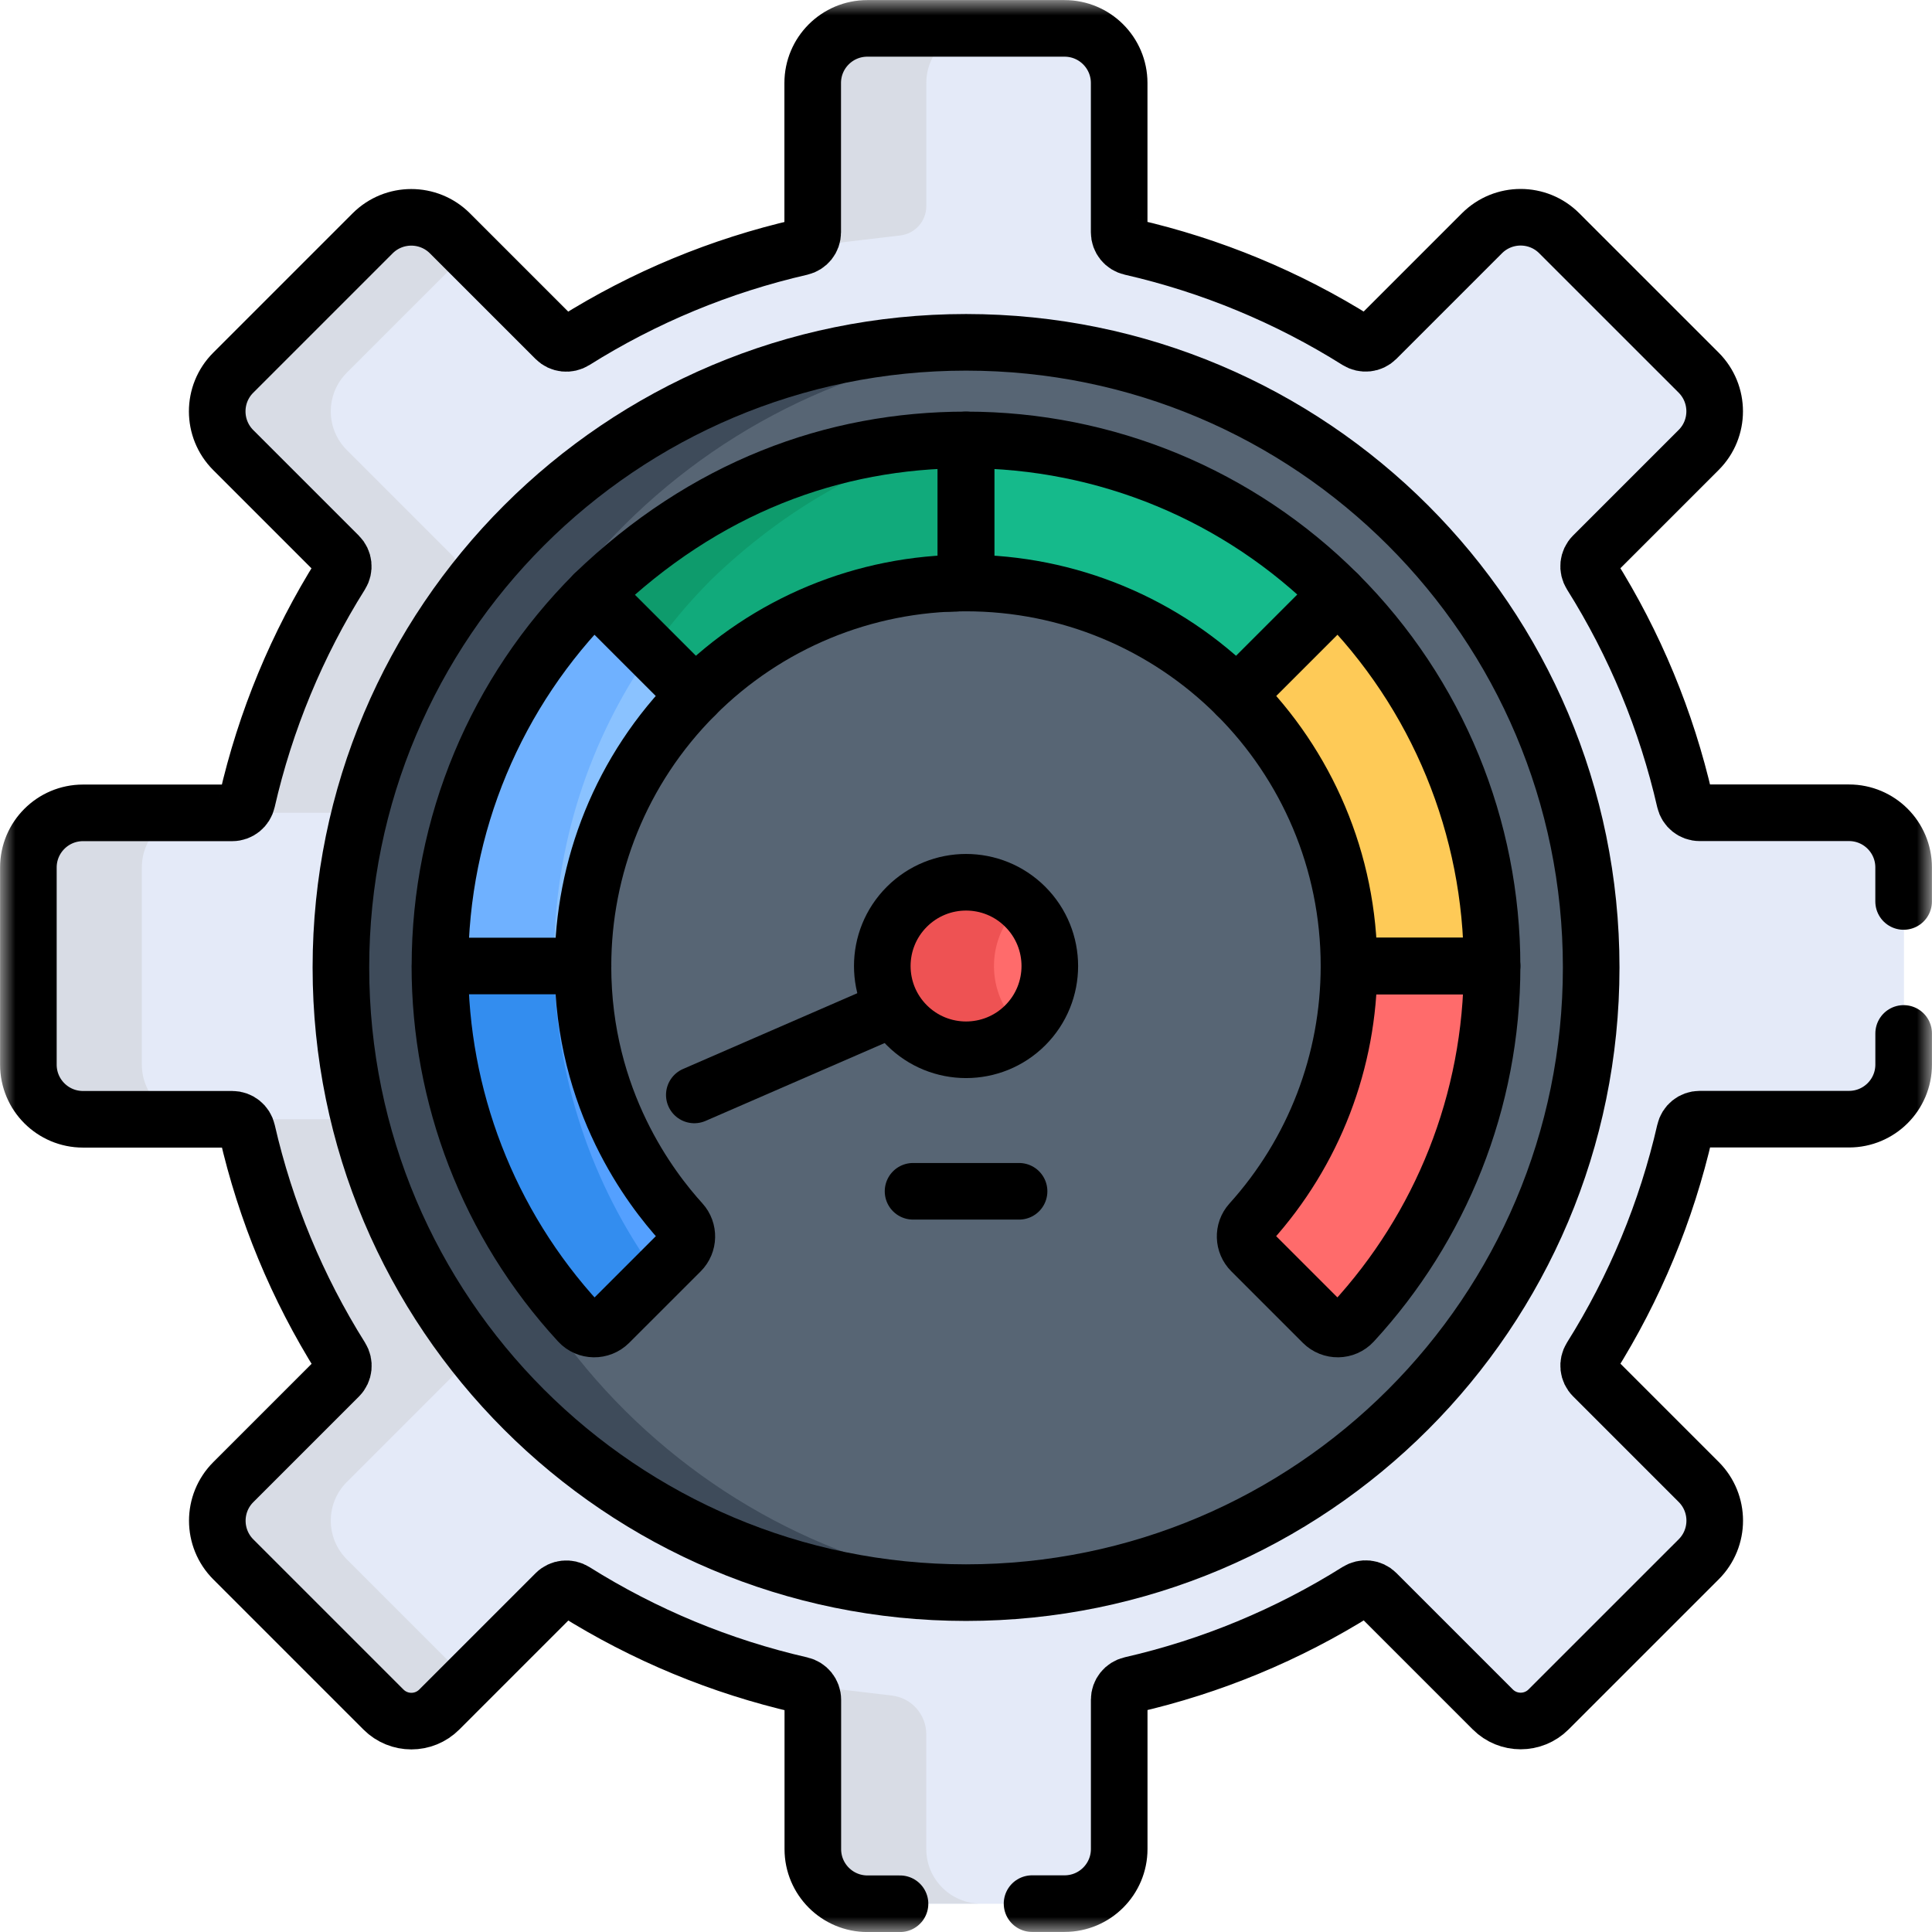 <svg width="64" height="64" viewBox="0 0 64 64" fill="none" xmlns="http://www.w3.org/2000/svg">
<g clip-path="url(#clip0_1422_17201)">
<mask id="mask0_1422_17201" style="mask-type:luminance" maskUnits="userSpaceOnUse" x="0" y="0" width="64" height="64">
<path d="M64 0H0V64H64V0Z" fill="white"/>
</mask>
<g mask="url(#mask0_1422_17201)">
<path d="M61.26 26.924H56.312C56.078 26.924 55.875 26.76 55.822 26.53C55.215 23.874 54.164 21.338 52.714 19.03C52.589 18.83 52.615 18.572 52.781 18.405L56.281 14.905C56.987 14.199 56.987 13.053 56.281 12.345L51.663 7.727C50.955 7.02 49.81 7.02 49.102 7.727L45.602 11.227C45.436 11.393 45.178 11.419 44.977 11.294C42.67 9.844 40.134 8.793 37.477 8.185C37.248 8.133 37.084 7.932 37.084 7.695V2.75C37.084 1.75 36.274 0.94 35.274 0.94H28.742C27.742 0.94 26.933 1.75 26.933 2.75V7.698C26.933 7.933 26.769 8.135 26.539 8.188C23.883 8.795 21.346 9.847 19.039 11.297C18.839 11.422 18.58 11.395 18.414 11.229L14.914 7.729C14.207 7.023 13.061 7.023 12.354 7.729L7.735 12.348C7.029 13.054 7.029 14.2 7.735 14.908L11.235 18.408C11.401 18.574 11.429 18.833 11.303 19.033C9.852 21.34 8.801 23.877 8.194 26.533C8.141 26.763 7.94 26.927 7.704 26.927H2.759C1.759 26.927 0.949 27.737 0.949 28.737V35.268C0.949 36.268 1.759 37.078 2.759 37.078H7.706C7.941 37.078 8.144 37.242 8.196 37.472C8.805 40.128 9.855 42.664 11.305 44.972C11.43 45.172 11.404 45.43 11.238 45.597L7.737 49.097C7.031 49.803 7.031 50.949 7.737 51.657L12.711 56.63C13.223 57.142 14.05 57.142 14.561 56.63L18.416 52.775C18.582 52.609 18.841 52.583 19.041 52.708C21.349 54.158 23.885 55.209 26.541 55.817C26.771 55.869 26.935 56.07 26.935 56.307V61.254C26.935 62.254 27.745 63.064 28.745 63.064H35.276C36.276 63.064 37.086 62.254 37.086 61.254V56.307C37.086 56.072 37.25 55.869 37.48 55.817C40.136 55.209 42.672 54.158 44.98 52.708C45.18 52.583 45.439 52.609 45.605 52.775L49.46 56.63C49.971 57.142 50.799 57.142 51.31 56.63L56.284 51.657C56.99 50.95 56.99 49.804 56.284 49.097L52.784 45.597C52.617 45.43 52.591 45.172 52.716 44.972C54.166 42.664 55.218 40.128 55.825 37.472C55.877 37.242 56.079 37.078 56.315 37.078H61.263C62.263 37.078 63.072 36.268 63.072 35.268V28.737C63.072 27.737 62.263 26.927 61.263 26.927" fill="#E4EAF8"/>
<path d="M11.238 18.407C11.404 18.573 11.43 18.832 11.305 19.032C9.855 21.339 8.804 23.875 8.196 26.532C8.144 26.76 7.942 26.925 7.706 26.925H11.456C11.691 26.925 11.894 26.762 11.946 26.532C12.554 23.875 13.605 21.339 15.055 19.032C15.18 18.832 15.154 18.573 14.988 18.407L11.488 14.907C10.781 14.2 10.781 13.054 11.488 12.347L15.511 8.323L14.916 7.728C14.209 7.022 13.064 7.022 12.356 7.728L7.737 12.347C7.031 13.053 7.031 14.199 7.737 14.907L11.238 18.407Z" fill="#D8DCE5"/>
<path d="M11.488 51.654C10.781 50.946 10.781 49.801 11.488 49.094L14.988 45.594C15.154 45.428 15.181 45.169 15.055 44.969C13.605 42.661 12.554 40.125 11.946 37.469C11.894 37.24 11.693 37.075 11.456 37.075H7.706C7.941 37.075 8.144 37.239 8.196 37.469C8.804 40.125 9.855 42.661 11.305 44.969C11.43 45.169 11.404 45.428 11.238 45.594L7.737 49.094C7.031 49.801 7.031 50.946 7.737 51.654L12.711 56.628C13.223 57.139 14.05 57.139 14.561 56.628L15.511 55.678L11.488 51.655V51.654Z" fill="#D8DCE5"/>
<path d="M4.699 35.265V28.734C4.699 27.734 5.509 26.924 6.509 26.924H2.759C1.759 26.924 0.949 27.734 0.949 28.734V35.265C0.949 36.265 1.759 37.075 2.759 37.075H6.509C5.509 37.075 4.699 36.265 4.699 35.265Z" fill="#D8DCE5"/>
<path d="M28.744 0.94C27.744 0.94 26.934 1.75 26.934 2.75V7.698C26.934 7.933 26.77 8.135 26.54 8.188L29.821 7.8C30.314 7.743 30.685 7.325 30.685 6.829V2.749C30.685 1.749 31.495 0.939 32.495 0.939H28.745L28.744 0.94Z" fill="#D8DCE5"/>
<path d="M52.273 32.049C52.273 43.487 43.001 52.758 31.564 52.758C20.126 52.758 10.855 43.487 10.855 32.049C10.855 20.612 20.126 11.34 31.564 11.34C43.001 11.34 52.273 20.612 52.273 32.049Z" fill="#576574"/>
<path d="M14.605 32.049C14.605 21.244 22.88 12.374 33.439 11.426C32.821 11.371 32.196 11.341 31.564 11.341C20.126 11.341 10.855 20.613 10.855 32.05C10.855 43.488 20.126 52.759 31.564 52.759C32.196 52.759 32.821 52.729 33.439 52.674C22.88 51.726 14.605 42.856 14.605 32.051" fill="#3E4B5A"/>
<path d="M44.332 19.678C41.056 16.403 36.645 14.573 32.01 14.573V19.313C35.406 19.313 38.611 20.659 40.981 23.029L42.799 21.212L44.332 19.678Z" fill="#15BA8B"/>
<path d="M19.686 19.678L23.037 23.029C25.42 20.645 28.634 19.313 32.009 19.313V14.573C27.619 14.573 23.35 16.143 19.686 19.677" fill="#11AA7B"/>
<path d="M19.321 32C19.321 28.743 20.572 25.494 23.037 23.029L19.686 19.678C16.45 22.914 14.581 27.31 14.581 32H19.321Z" fill="#8AC2FF"/>
<path d="M19.321 32H14.581C14.581 36.303 16.166 40.525 19.187 43.804C19.454 44.094 19.911 44.099 20.19 43.82L22.559 41.451C22.821 41.189 22.831 40.765 22.581 40.49C21.585 39.391 19.321 36.476 19.321 32.001" fill="#54A0FF"/>
<path d="M23.559 19.204C26.017 16.833 28.744 15.329 31.596 14.578C27.352 14.674 23.236 16.255 19.686 19.678L21.575 21.566C22.167 20.724 22.831 19.934 23.559 19.205" fill="#0E9B6C"/>
<path d="M18.355 31.766C18.355 28.046 19.509 24.508 21.574 21.565L19.685 19.676C16.449 22.913 14.58 27.309 14.58 31.999H18.356C18.356 31.921 18.354 31.843 18.354 31.765" fill="#6FB1FF"/>
<path d="M18.357 32H14.581C14.581 36.303 16.166 40.525 19.187 43.804C19.455 44.094 19.911 44.099 20.19 43.82L21.77 42.24C19.572 39.234 18.406 35.65 18.357 32Z" fill="#338DEF"/>
<path d="M44.333 19.678L40.981 23.029C43.285 25.333 44.697 28.515 44.697 32H49.436C49.436 27.43 47.648 22.991 44.333 19.678Z" fill="#FECA57"/>
<path d="M44.697 32C44.697 35.153 43.534 38.169 41.431 40.498C41.185 40.771 41.2 41.191 41.46 41.451L43.829 43.82C44.107 44.099 44.564 44.094 44.83 43.804C47.724 40.663 49.436 36.496 49.436 32H44.696H44.697Z" fill="#FF6B6B"/>
<path d="M33.974 33.963C32.89 35.046 31.134 35.046 30.05 33.963C28.966 32.879 28.966 31.123 30.05 30.039C31.134 28.955 32.89 28.955 33.974 30.039C35.057 31.123 35.057 32.879 33.974 33.963Z" fill="#FF6B6B"/>
<path d="M33.856 29.933C32.766 28.959 31.095 28.993 30.049 30.039C28.965 31.123 28.965 32.879 30.049 33.963C31.095 35.009 32.766 35.042 33.856 34.069C32.715 33.057 32.61 31.31 33.622 30.168C33.696 30.085 33.774 30.007 33.856 29.934" fill="#EE5253"/>
<path d="M30.684 61.25V57.449C30.684 56.795 30.195 56.244 29.545 56.167L26.54 55.812C26.77 55.865 26.934 56.066 26.934 56.303V61.25C26.934 62.25 27.744 63.06 28.744 63.06H32.494C31.494 63.06 30.684 62.25 30.684 61.25Z" fill="#D8DCE5"/>
<path d="M31.717 19.315H31.695" stroke="black" stroke-width="1.875" stroke-linecap="round" stroke-linejoin="round"/>
<path d="M31.696 19.316C31.53 19.32 31.414 19.326 31.414 19.326C31.507 19.323 31.602 19.319 31.696 19.316Z" stroke="black" stroke-width="1.875" stroke-linecap="round" stroke-linejoin="round"/>
<path d="M44.322 19.678C41.046 16.403 36.635 14.573 32 14.573V19.313C35.396 19.313 38.601 20.659 40.971 23.029L42.789 21.212L44.322 19.678Z" stroke="black" stroke-width="1.875" stroke-linecap="round" stroke-linejoin="round"/>
<path d="M19.676 19.678L23.027 23.029C25.41 20.645 28.624 19.313 31.999 19.313V14.573C27.609 14.573 23.34 16.143 19.676 19.677V19.678Z" stroke="black" stroke-width="1.875" stroke-linecap="round" stroke-linejoin="round"/>
<path d="M19.312 32C19.312 28.743 20.564 25.494 23.029 23.029L19.677 19.678C16.441 22.914 14.574 27.31 14.574 32H19.314H19.312ZM19.312 32H14.572C14.572 36.303 16.157 40.525 19.177 43.804C19.444 44.094 19.901 44.099 20.18 43.82L22.549 41.452C22.811 41.189 22.821 40.765 22.571 40.49C21.575 39.392 19.311 36.477 19.311 32.002L19.312 32Z" stroke="black" stroke-width="1.875" stroke-linecap="round" stroke-linejoin="round"/>
<path d="M44.322 19.678L40.971 23.029C43.275 25.333 44.687 28.515 44.687 32H49.426C49.426 27.43 47.637 22.991 44.322 19.678Z" stroke="black" stroke-width="1.875" stroke-linecap="round" stroke-linejoin="round"/>
<path d="M44.687 32C44.687 35.153 43.524 38.169 41.422 40.498C41.176 40.771 41.191 41.191 41.451 41.451L43.82 43.82C44.099 44.099 44.555 44.094 44.821 43.804C47.715 40.663 49.427 36.496 49.427 32H44.687Z" stroke="black" stroke-width="1.875" stroke-linecap="round" stroke-linejoin="round"/>
<path d="M30.246 39.463H33.758" stroke="black" stroke-width="1.875" stroke-linecap="round" stroke-linejoin="round"/>
<path d="M33.964 33.963C32.88 35.046 31.124 35.046 30.04 33.963C28.956 32.879 28.956 31.123 30.04 30.039C31.124 28.955 32.88 28.955 33.964 30.039C35.047 31.123 35.047 32.879 33.964 33.963Z" stroke="black" stroke-width="1.875" stroke-linecap="round" stroke-linejoin="round"/>
<path d="M28.953 33.683L23 36.271" stroke="black" stroke-width="1.875" stroke-linecap="round" stroke-linejoin="round"/>
<path d="M34.188 63.06H35.265C36.265 63.06 37.075 62.25 37.075 61.25V56.303C37.075 56.068 37.239 55.865 37.469 55.813C40.125 55.205 42.661 54.154 44.969 52.704C45.169 52.579 45.428 52.605 45.594 52.771L49.449 56.626C49.96 57.138 50.788 57.138 51.299 56.626L56.273 51.653C56.979 50.946 56.979 49.8 56.273 49.093L52.773 45.593C52.606 45.426 52.579 45.168 52.705 44.968C54.155 42.66 55.206 40.124 55.814 37.468C55.866 37.238 56.068 37.074 56.304 37.074H61.251C62.251 37.074 63.061 36.264 63.061 35.264V34.234" stroke="black" stroke-width="1.875" stroke-linecap="round" stroke-linejoin="round"/>
<path d="M63.06 29.862V28.734C63.06 27.734 62.25 26.924 61.25 26.924H56.302C56.067 26.924 55.865 26.76 55.812 26.53C55.204 23.874 54.154 21.338 52.704 19.03C52.579 18.83 52.605 18.572 52.771 18.405L56.271 14.905C56.977 14.199 56.977 13.053 56.271 12.345L51.652 7.727C50.946 7.02 49.8 7.02 49.092 7.727L45.592 11.227C45.426 11.393 45.167 11.419 44.967 11.294C42.66 9.844 40.124 8.793 37.467 8.185C37.237 8.133 37.074 7.932 37.074 7.695V2.75C37.074 1.75 36.264 0.94 35.264 0.94H28.732C27.732 0.94 26.922 1.75 26.922 2.75V7.698C26.922 7.933 26.759 8.135 26.529 8.188C23.872 8.797 21.336 9.847 19.029 11.297C18.829 11.422 18.57 11.395 18.404 11.229L14.904 7.729C14.197 7.023 13.051 7.023 12.344 7.729L7.725 12.348C7.019 13.054 7.019 14.2 7.725 14.908L11.225 18.408C11.391 18.574 11.419 18.833 11.292 19.033C9.842 21.34 8.791 23.877 8.184 26.533C8.131 26.763 7.93 26.927 7.694 26.927H2.75C1.75 26.927 0.94 27.737 0.94 28.737V35.268C0.94 36.268 1.75 37.078 2.75 37.078H7.697C7.932 37.078 8.135 37.242 8.187 37.472C8.795 40.128 9.846 42.664 11.296 44.972C11.421 45.172 11.395 45.43 11.229 45.597L7.729 49.097C7.022 49.803 7.022 50.949 7.729 51.657L12.702 56.63C13.214 57.142 14.041 57.142 14.552 56.63L18.407 52.775C18.574 52.609 18.832 52.583 19.032 52.708C21.34 54.158 23.876 55.209 26.532 55.817C26.762 55.869 26.926 56.07 26.926 56.307V61.254C26.926 62.254 27.736 63.064 28.736 63.064H29.814" stroke="black" stroke-width="1.875" stroke-linecap="round" stroke-linejoin="round"/>
<path d="M52.71 32.049C52.71 43.487 43.439 52.758 32.001 52.758C20.564 52.758 11.293 43.487 11.293 32.049C11.293 20.612 20.564 11.34 32.001 11.34C43.439 11.34 52.71 20.612 52.71 32.049Z" stroke="black" stroke-width="1.875" stroke-linecap="round" stroke-linejoin="round"/>
</g>
</g>
<defs>
<clipPath id="clip0_1422_17201">
<rect width="64" height="64" fill="white"/>
</clipPath>
</defs>
</svg>
